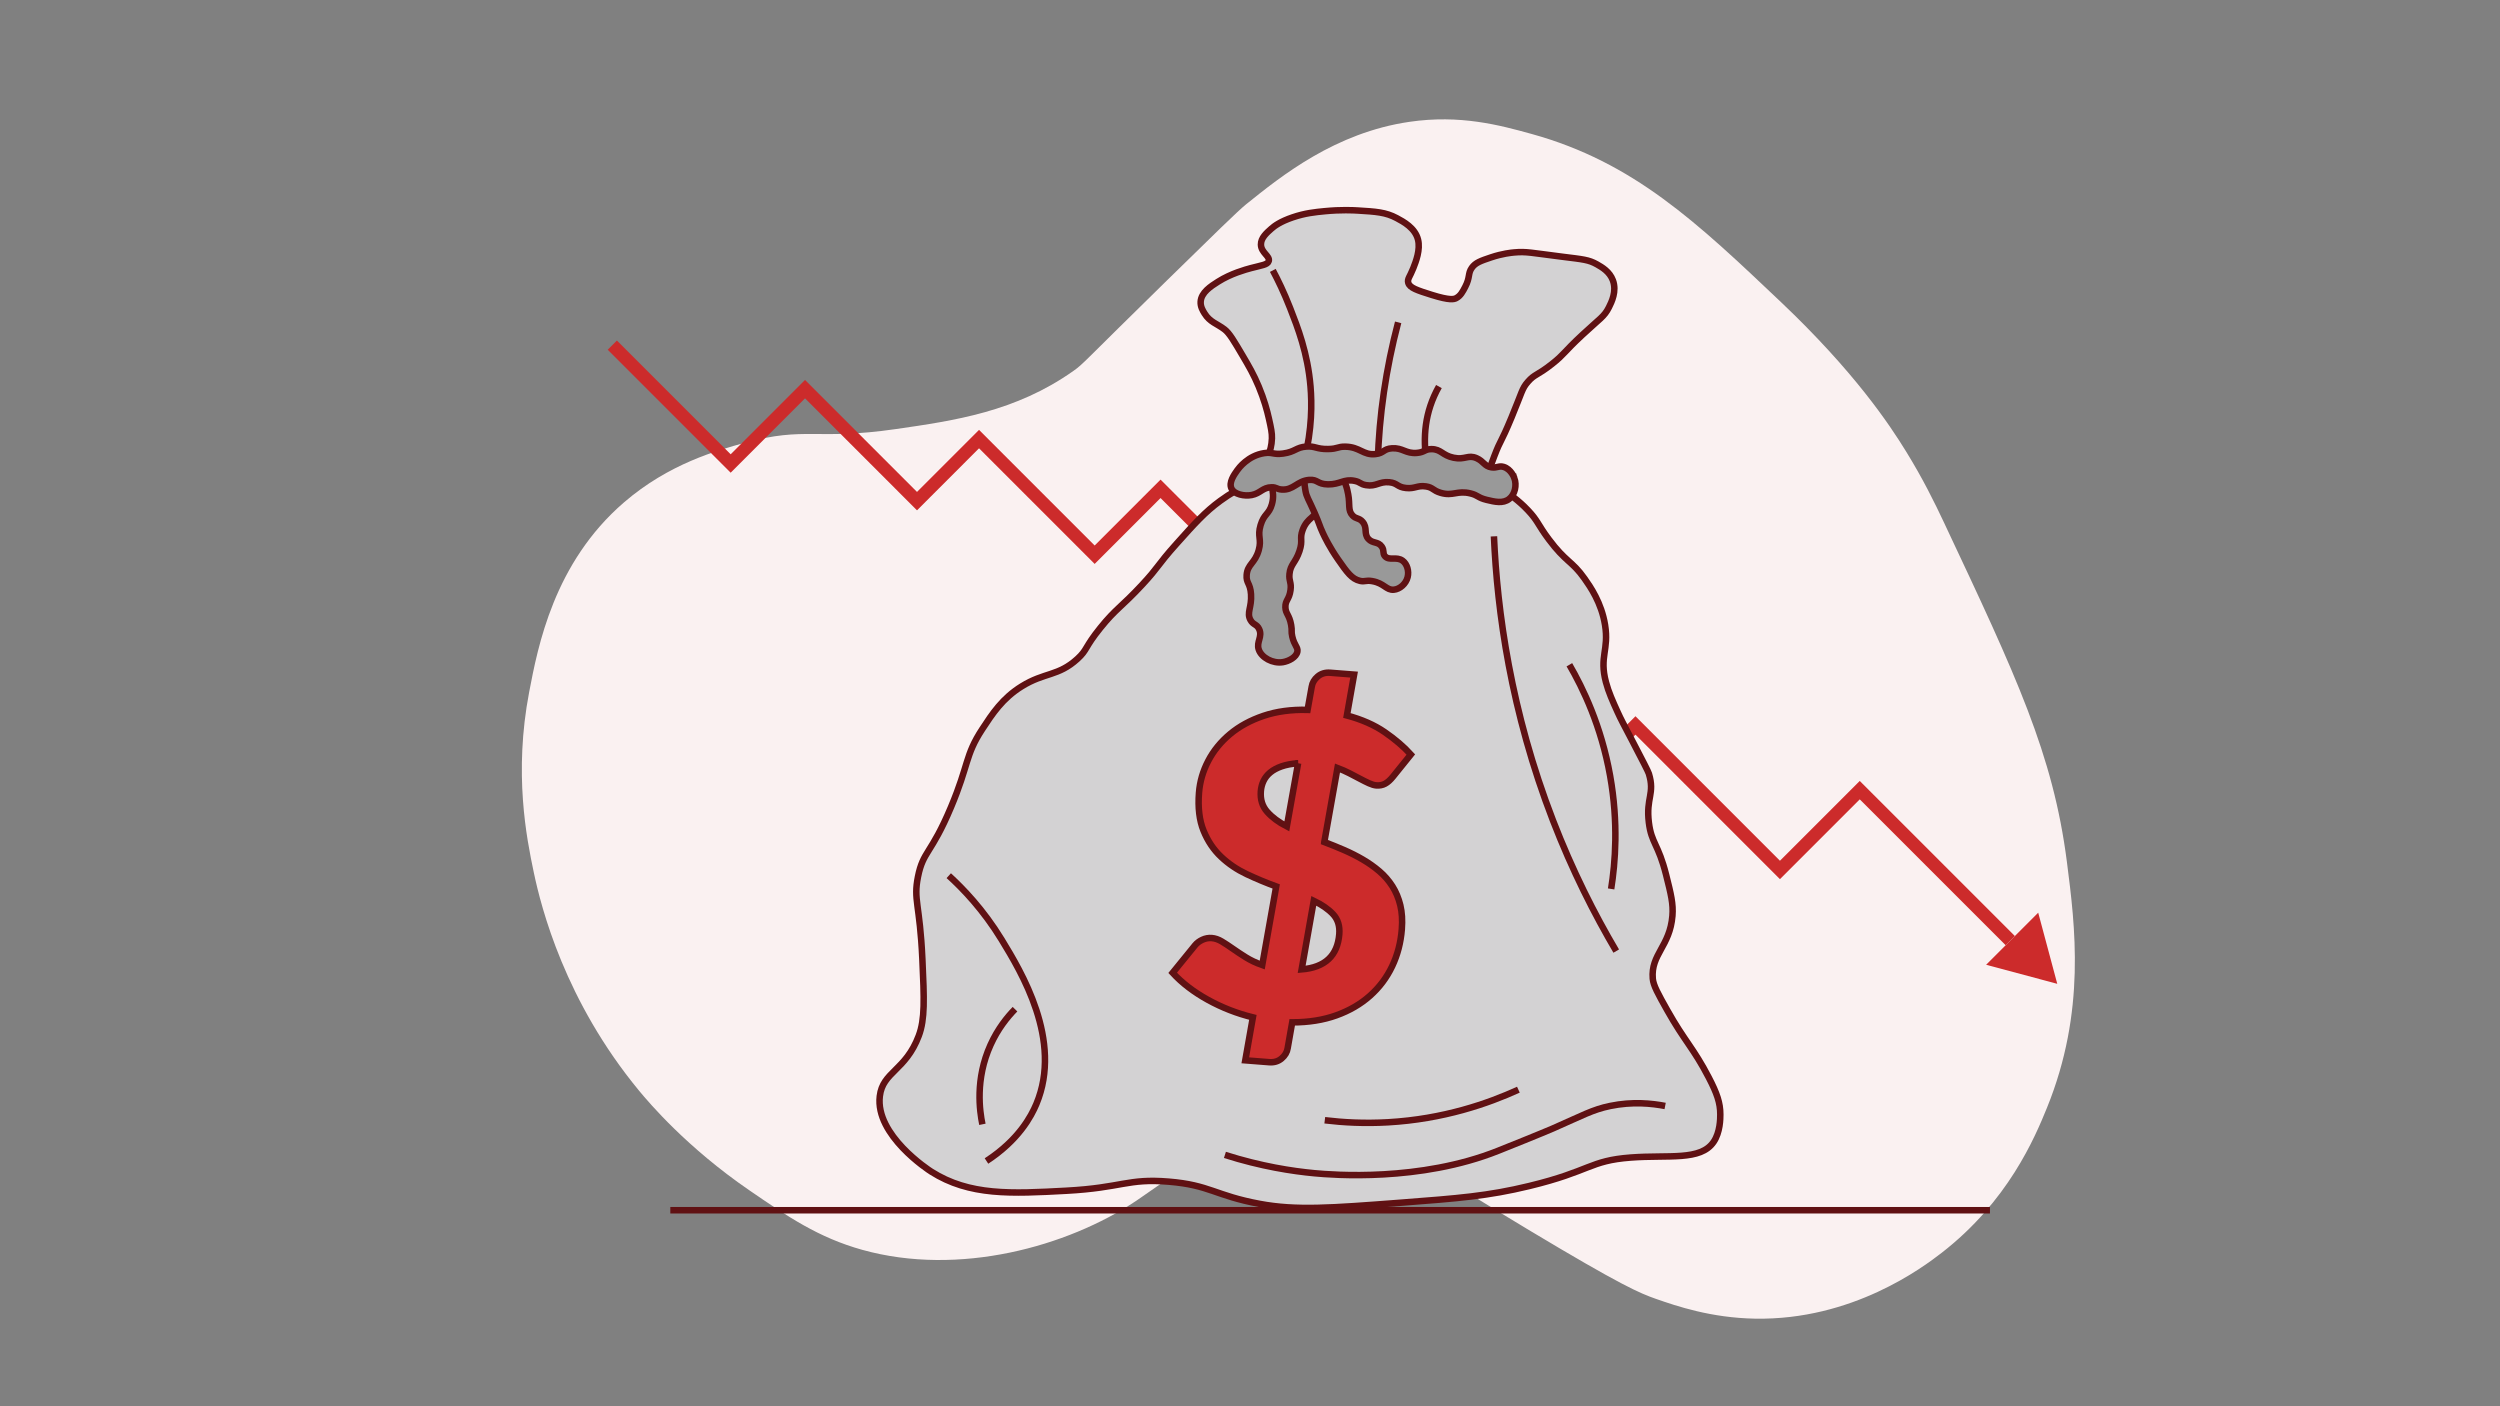 <?xml version="1.0" encoding="UTF-8"?>
<svg id="Layer_1" data-name="Layer 1" xmlns="http://www.w3.org/2000/svg" viewBox="0 0 1920 1080">
  <rect x="0" y="0" width="1920" height="1080" fill="#808080" stroke="none"/>
  <defs>
    <style>
      .cls-1 {
        fill: #999;
      }

      .cls-1, .cls-2, .cls-3, .cls-4, .cls-5 {
        stroke-miterlimit: 10;
      }

      .cls-1, .cls-2, .cls-3, .cls-5 {
        stroke: #601113;
        stroke-width: 5px;
      }

      .cls-6, .cls-5 {
        fill: #cc2b2b;
      }

      .cls-2 {
        fill: #d3d2d3;
      }

      .cls-7 {
        fill: #faf1f1;
      }

      .cls-3, .cls-4 {
        fill: none;
      }

      .cls-4 {
        stroke: #cc2b2b;
        stroke-width: 10px;
      }
    </style>
  </defs>
  <path class="cls-7" d="M1493.45,402.28c-8.14-17.28-16.67-34.52-29.35-55.17-13.14-21.4-40.1-61.75-96.26-115.04-64.75-61.44-113.22-107.44-191.35-129.13-25.03-6.95-55.26-15.01-93.91-9.39-57.11,8.3-98.36,41.48-125.61,63.39-6.04,4.86-24.46,22.87-61.04,58.7-65.31,63.95-63.63,63.62-71.61,69.26-44.3,31.33-91.15,38.1-136.17,44.61-61.44,8.88-69.37-2.28-116.22,10.57-20.75,5.69-58.17,15.95-92.74,45.78-53.81,46.44-66.06,110.44-72.78,145.57-11.96,62.5-2.03,112.14,3.52,138.52,5.75,27.33,23.88,98.77,81,167.87,7.61,9.2,36.68,43.5,84.52,76.3,29.43,20.19,53.04,36.37,86.87,45.78,74.14,20.63,157.34-2.42,210.13-37.57,13.89-9.25,28.05-20.91,55.17-34.04,28.44-13.77,53.02-25.67,83.35-24.65,22.44.76,45.4,13.04,90.39,37.57,23.47,12.8,27.44,16.22,72.78,43.43,70.96,42.58,85.13,48.52,97.43,52.83,16.21,5.67,42.53,14.65,76.3,15.26,74.73,1.34,128.86-39.36,143.22-50.48,51.05-39.53,71.64-88.48,81-111.52,30.05-74,21.63-139.45,15.26-189-10.62-82.55-38.74-142.28-93.91-259.43Z"/>
  <line class="cls-3" x1="514.8" y1="929.46" x2="1528.28" y2="929.46"/>
  <polyline class="cls-4" points="470.25 265.07 561.15 355.97 618.26 298.87 704.26 384.87 751.9 337.22 840.7 426.02 891.3 375.41 1075.2 559.31 1122.47 512.04 1211.8 601.37 1256.03 557.14 1367 668.12 1428.29 606.83 1543.88 722.41"/>
  <path class="cls-2" d="M1149.57,373.37c13,7.35,21.18,15.63,23.88,18.5,7.78,8.23,7.44,10.81,15.98,22.25,13.34,17.87,17.86,16.53,27.55,30.31,4.28,6.08,12.93,18.38,15.7,35.55,3.12,19.3-4.53,24.16.66,43.85,2.03,7.7,5.28,14.87,8.92,22.88,2.86,6.3,4.45,9.03,11.28,22.15,8.14,15.63,12.21,23.44,12.79,25.31,4.79,15.62-2.36,18.43,0,37.57,1.98,15.99,7.24,16.21,13.26,40.2,3.72,14.8,5.58,22.21,4.83,31.41-1.91,23.49-16.66,29.49-15.09,48.22.45,5.28,4.04,11.68,11.24,24.5,13.14,23.4,20.22,29.15,31.81,51.54,6.21,11.99,8.84,19.36,8.81,28.36-.01,3.2-.05,13.59-5.13,21.03-10.07,14.73-34.43,9.77-63.65,11.99-31.87,2.42-30.76,10.44-77.95,21.87-31.8,7.71-54.47,9.44-98.89,12.83-53.35,4.07-80.02,6.11-108.04.9-34.51-6.42-38.19-14.49-70.1-17.1-31.52-2.58-35.63,4.68-78.42,6.99-42.24,2.28-74.39,4.02-103.81-14.67-2.03-1.29-43.1-28.03-39.51-57.96,2.25-18.81,19.82-19.55,29.92-46.35,4.85-12.88,4.16-28.14,2.78-58.65-1.96-43.2-7.01-45.32-3.39-63.47,4-20.02,10.06-17.09,25.37-53.49,13.76-32.73,10.76-39.63,23.93-59.78,7.83-11.97,15.57-23.82,30.43-33.03,17.48-10.84,27.99-7.62,42.7-21.04,7.86-7.17,5.27-8.46,17.71-23.9,11.86-14.72,16.13-15.92,31.99-33,13.36-14.38,11.04-14.29,26.48-31.55,14.02-15.67,21.8-24.36,33.56-32.97,15.56-11.39,29.67-16.46,40.6-20.3,0,0,64.52-22.64,144.59-1.71,11.73,3.07,20.21,6.8,27.18,10.74Z"/>
  <path class="cls-1" d="M1014.89,388.07c-4.32,9.61-10.82,8.96-14.48,19.01-2.52,6.92.42,7.59-2.42,16.13-3.03,9.1-6.95,10.09-7.67,17.58-.55,5.73,1.64,6.29.79,12.54-.98,7.23-4.06,7.55-3.92,12.97.13,5.2,2.97,5.63,4.41,13.66.84,4.67-.09,4.71.86,8.89,1.6,7.02,4.52,8.22,3.94,11.56-.77,4.39-6.7,7.39-11.13,8.12-7.77,1.29-16.54-3.48-18.58-9.78-1.91-5.87,3.11-9.74.32-15.65-1.86-3.93-4.46-3.01-6.64-6.92-3.15-5.64,1.09-9.64.41-19.82-.58-8.64-3.8-8.39-3.35-14.68.6-8.43,6.4-8.93,9.27-19.12,2.46-8.72-1.24-10.3,1.44-19.28,2.64-8.83,6.45-8.1,8.68-16,3.14-11.12-3.31-16.54,1-22.94,3.62-5.39,11.24-6.09,15.27-6.47,2.92-.27,15.05-1.4,21.26,6.7,6.87,8.96,1.13,22.22.56,23.49Z"/>
  <path class="cls-1" d="M1026.39,361.69c6.65,5.32,8.33,14.24,9.02,17.93,1.5,7.99-.37,12.32,3.32,16.25,2.8,2.98,4.97,1.66,7.73,4.86,4,4.65.72,8.98,4.43,13.14,3.35,3.76,7.43,1.78,10.31,5.95,2.17,3.14.41,5.05,2.46,7.36,3.27,3.68,8.79,0,13.5,3.41,3.55,2.57,5.04,8.04,3.91,12.61-1.29,5.24-6.02,9.29-10.64,9.7-5.77.51-7.37-5.01-16.56-6.6-5.16-.9-5.42.71-9.39-.19-6.28-1.43-9.9-6.48-16.88-16.53-6.42-9.24-10.19-17.05-11.59-20.07-3.02-6.51-2.26-6.26-6.46-15.79-4.77-10.84-6.12-11.99-6.96-16.84-.67-3.88-2.29-13.21,2.97-17.68,5.33-4.52,15.23-1.96,20.82,2.52Z"/>
  <path class="cls-2" d="M1139.53,366.64c3.6-2.51,3.89-5.39,8.17-16.53,5.15-13.42,4.51-8.69,13.13-29.47,8.26-19.89,7.97-22.12,12.57-27.4,5.31-6.09,6.98-4.6,18.55-13.71,9.55-7.52,8.61-8.7,23.43-22.48,13.47-12.54,16.68-13.83,20.26-20.98,2.01-4.02,6.2-12.38,3.04-20.81-2.48-6.63-8.27-10-12.27-12.26-6.3-3.55-10.65-3.83-25.97-5.75-24.83-3.11-28.13-4.22-37.5-3.38-2.16.19-9.22.9-17.82,3.81-7.95,2.68-11.98,4.05-14.78,8.04-3.12,4.46-1.17,7.14-5,14.51-1.97,3.8-3.62,6.96-6.96,8.73-1.63.86-4.69,1.93-18.74-2.47-11.28-3.54-16.94-5.38-18.07-9.24-.89-3.04,1.22-4.58,3.89-11.4,1.95-4.98,5.52-14.08,3.58-21.84-2.24-8.97-11.22-13.77-16.36-16.51-8.47-4.53-15.93-4.98-30.15-5.84-3-.18-12.57-.68-25.06.53-7.59.73-15.18,1.51-24.62,4.71-9.72,3.3-14.14,6.7-16.48,8.77-3.65,3.23-8.03,7.1-7.96,12.13.09,6.28,7.05,8.85,6,12.65-.81,2.94-5.5,3.27-13.68,5.46-4.16,1.11-15.45,4.21-25.26,10.44-5.48,3.48-12.95,8.22-13.36,15.38-.22,3.78,1.62,6.78,2.95,8.93,4.18,6.8,9.45,7.76,15.4,12.32,3.71,2.85,7.21,8.78,14.19,20.65,4.45,7.57,8.16,13.88,12.05,23.21,4.12,9.9,6.46,18.46,7.84,24.69,1.62,7.28,2.43,10.92,2.3,15.18-.35,11.16-5.12,15.06-3.03,20.29,2.53,6.33,12.41,7.9,17.56,8.71,17.54,2.78,24.4-4.37,46.06-6.88,11.08-1.28,19.21-.57,33.38.69,23.4,2.07,40.59,5.53,40.59,5.53,15.69,3.16,22.27,5.72,28.15,1.62Z"/>
  <path class="cls-3" d="M977.52,207.65c3.68,6.91,8.53,16.75,13.3,28.96,5.82,14.89,13.49,34.5,15.65,60.26,1.08,12.86,1.24,32.58-4.7,56.35"/>
  <path class="cls-3" d="M1058.13,354.78c1.04-35.74,6.26-71.48,15.65-107.22"/>
  <path class="cls-3" d="M1095.7,355.57c-3.04-19.53-1.61-39.08,9.39-58.7"/>
  <path class="cls-1" d="M1163,367.12c-.17-.48-2.54-6.82-8.17-8.52-3.77-1.14-5.06,1-9.4.33-5.45-.85-5.92-4.6-11.34-7.02-6.69-2.98-8.79,1.49-17.73-.37-8.73-1.81-9.61-6.65-17.08-6.61-5.21.03-5.08,2.38-11.02,2.9-8.68.77-10.99-4.08-19.24-3.53-6.68.45-6.03,3.69-12.62,4.44-9.53,1.08-11.94-5.59-23.37-5.7-5.89-.06-5.52,1.71-13.08,1.82-9.09.13-9.75-2.42-16.66-1.91-8.02.59-8.52,4.12-17.85,5.37-7.77,1.04-8.01-1.33-14.61-.3-12.41,1.93-19.48,11.54-20.62,13.14-2.4,3.36-6.68,9.38-4.46,14,2.2,4.59,9.97,6.08,15.55,5.02,6.7-1.27,8.38-5.87,15.26-5.95,3.91-.05,3.77,1.43,7.79,1.73,9.03.66,11.82-6.62,21.03-7.39,6.78-.57,6.05,3.31,14.54,3.43,9.19.13,12.17-4.39,20.41-2.71,4.74.97,4.1,2.53,8.8,3.31,7.84,1.3,10.04-2.98,17.79-2.24,6.5.62,5.97,3.73,12.95,4.44,6.88.7,8.64-2.2,15.16-1.25,5.64.81,5.2,3.1,11.38,4.93,9.59,2.84,12.67-2.08,22.95.47,5.98,1.48,5.44,3.27,12.42,4.95,6.24,1.5,12.51,3.01,17.24-.69,4.52-3.54,5.97-10.55,3.99-16.1Z"/>
  <path class="cls-5" d="M1017.06,646.68c5.04,1.91,10.08,3.95,15.11,6.13,5.02,2.18,9.84,4.61,14.44,7.3,4.6,2.69,8.86,5.7,12.77,9.04,3.9,3.34,7.23,7.17,9.98,11.49,2.75,4.33,4.77,9.2,6.08,14.6,1.31,5.41,1.69,11.55,1.15,18.44-.8,10.22-3.27,19.69-7.42,28.4-4.15,8.71-9.82,16.28-17.04,22.69-7.21,6.42-15.83,11.42-25.85,15.02-10.02,3.6-21.31,5.39-33.86,5.38l-3.5,19.86c-.45,2.99-1.98,5.61-4.59,7.84-2.61,2.23-5.8,3.2-9.56,2.9l-18.39-1.44,5.83-32.99c-12.21-3.01-23.74-7.51-34.58-13.5-10.84-5.99-19.85-12.89-27.03-20.71l17.25-21.21c1.43-1.73,3.3-3.12,5.6-4.19,2.3-1.06,4.69-1.5,7.16-1.31,2.58.2,5.16,1.08,7.75,2.64,2.58,1.56,5.39,3.4,8.41,5.53,3.02,2.13,6.37,4.34,10.03,6.63,3.66,2.29,7.86,4.27,12.6,5.94l10.73-60.36c-7.58-2.76-15.1-5.89-22.56-9.4-7.46-3.51-14.07-7.97-19.81-13.4-5.74-5.43-10.23-12.11-13.45-20.05-3.22-7.94-4.38-17.66-3.48-29.17.67-8.5,3.03-16.65,7.11-24.44,4.07-7.8,9.67-14.67,16.79-20.6,7.12-5.94,15.68-10.6,25.69-13.98,10.01-3.38,21.27-4.91,33.8-4.58l3.18-17.77c.45-2.99,1.98-5.61,4.59-7.84,2.61-2.23,5.8-3.2,9.56-2.91l18.4,1.44-5.54,31.38c11.45,3.06,21.15,7.34,29.11,12.83,7.96,5.49,14.63,11.21,20.01,17.15l-13.67,16.95c-2.04,2.55-4.05,4.37-6.03,5.45-1.98,1.09-4.26,1.53-6.84,1.33-1.61-.13-3.49-.68-5.63-1.66-2.14-.98-4.46-2.13-6.95-3.47-2.49-1.33-5.17-2.73-8.03-4.2-2.86-1.47-5.92-2.82-9.18-4.05l-10.13,56.84ZM996.96,586.17c-5.01.37-9.26,1.17-12.77,2.41-3.51,1.24-6.39,2.8-8.65,4.68-2.26,1.88-3.97,4.05-5.14,6.5-1.17,2.45-1.86,5.08-2.08,7.87-.5,6.35,1.14,11.64,4.93,15.89,3.78,4.25,8.79,7.97,15.03,11.16l8.67-48.51ZM999.66,744.5c17.98-1.51,27.61-10.55,28.91-27.12.49-6.24-1.09-11.31-4.73-15.23-3.65-3.91-8.6-7.35-14.86-10.33l-9.32,52.68Z"/>
  <path class="cls-3" d="M1241.26,730.43c-16.73-28.37-33.67-61.77-48.52-100.17-32.59-84.28-42.88-161.08-45.39-218.35"/>
  <path class="cls-3" d="M1237.35,682.7c3.2-20.06,5.68-50.63-.78-86.87-6.82-38.26-20.84-67.31-31.3-85.3"/>
  <path class="cls-3" d="M728.65,672.52c10.74,9.79,26.51,26.02,40.7,49.3,14.78,24.26,47.02,77.16,26.61,126-3.96,9.47-13.6,27.67-38.35,43.83"/>
  <path class="cls-3" d="M754.48,863.48c-2.07-10.03-5.68-34.65,6.26-61.04,5.6-12.39,12.93-21.4,18.78-27.39"/>
  <path class="cls-3" d="M1278.83,849.39c-10.05-1.95-25.04-3.56-42.26,0-13.56,2.81-21.24,7.32-43.83,17.22,0,0-9.2,4.03-42.26,17.22-59.99,23.93-127.07,18.51-140.87,17.22-17.02-1.6-40.95-5.21-68.87-14.09"/>
  <path class="cls-3" d="M1017.43,860.35c14.17,1.72,30.5,2.59,48.52,1.57,42.61-2.42,76.93-14.42,100.17-25.04"/>
  <polygon class="cls-6" points="1579.98 755.58 1565.34 700.94 1525.35 740.94 1579.98 755.58"/>
</svg>